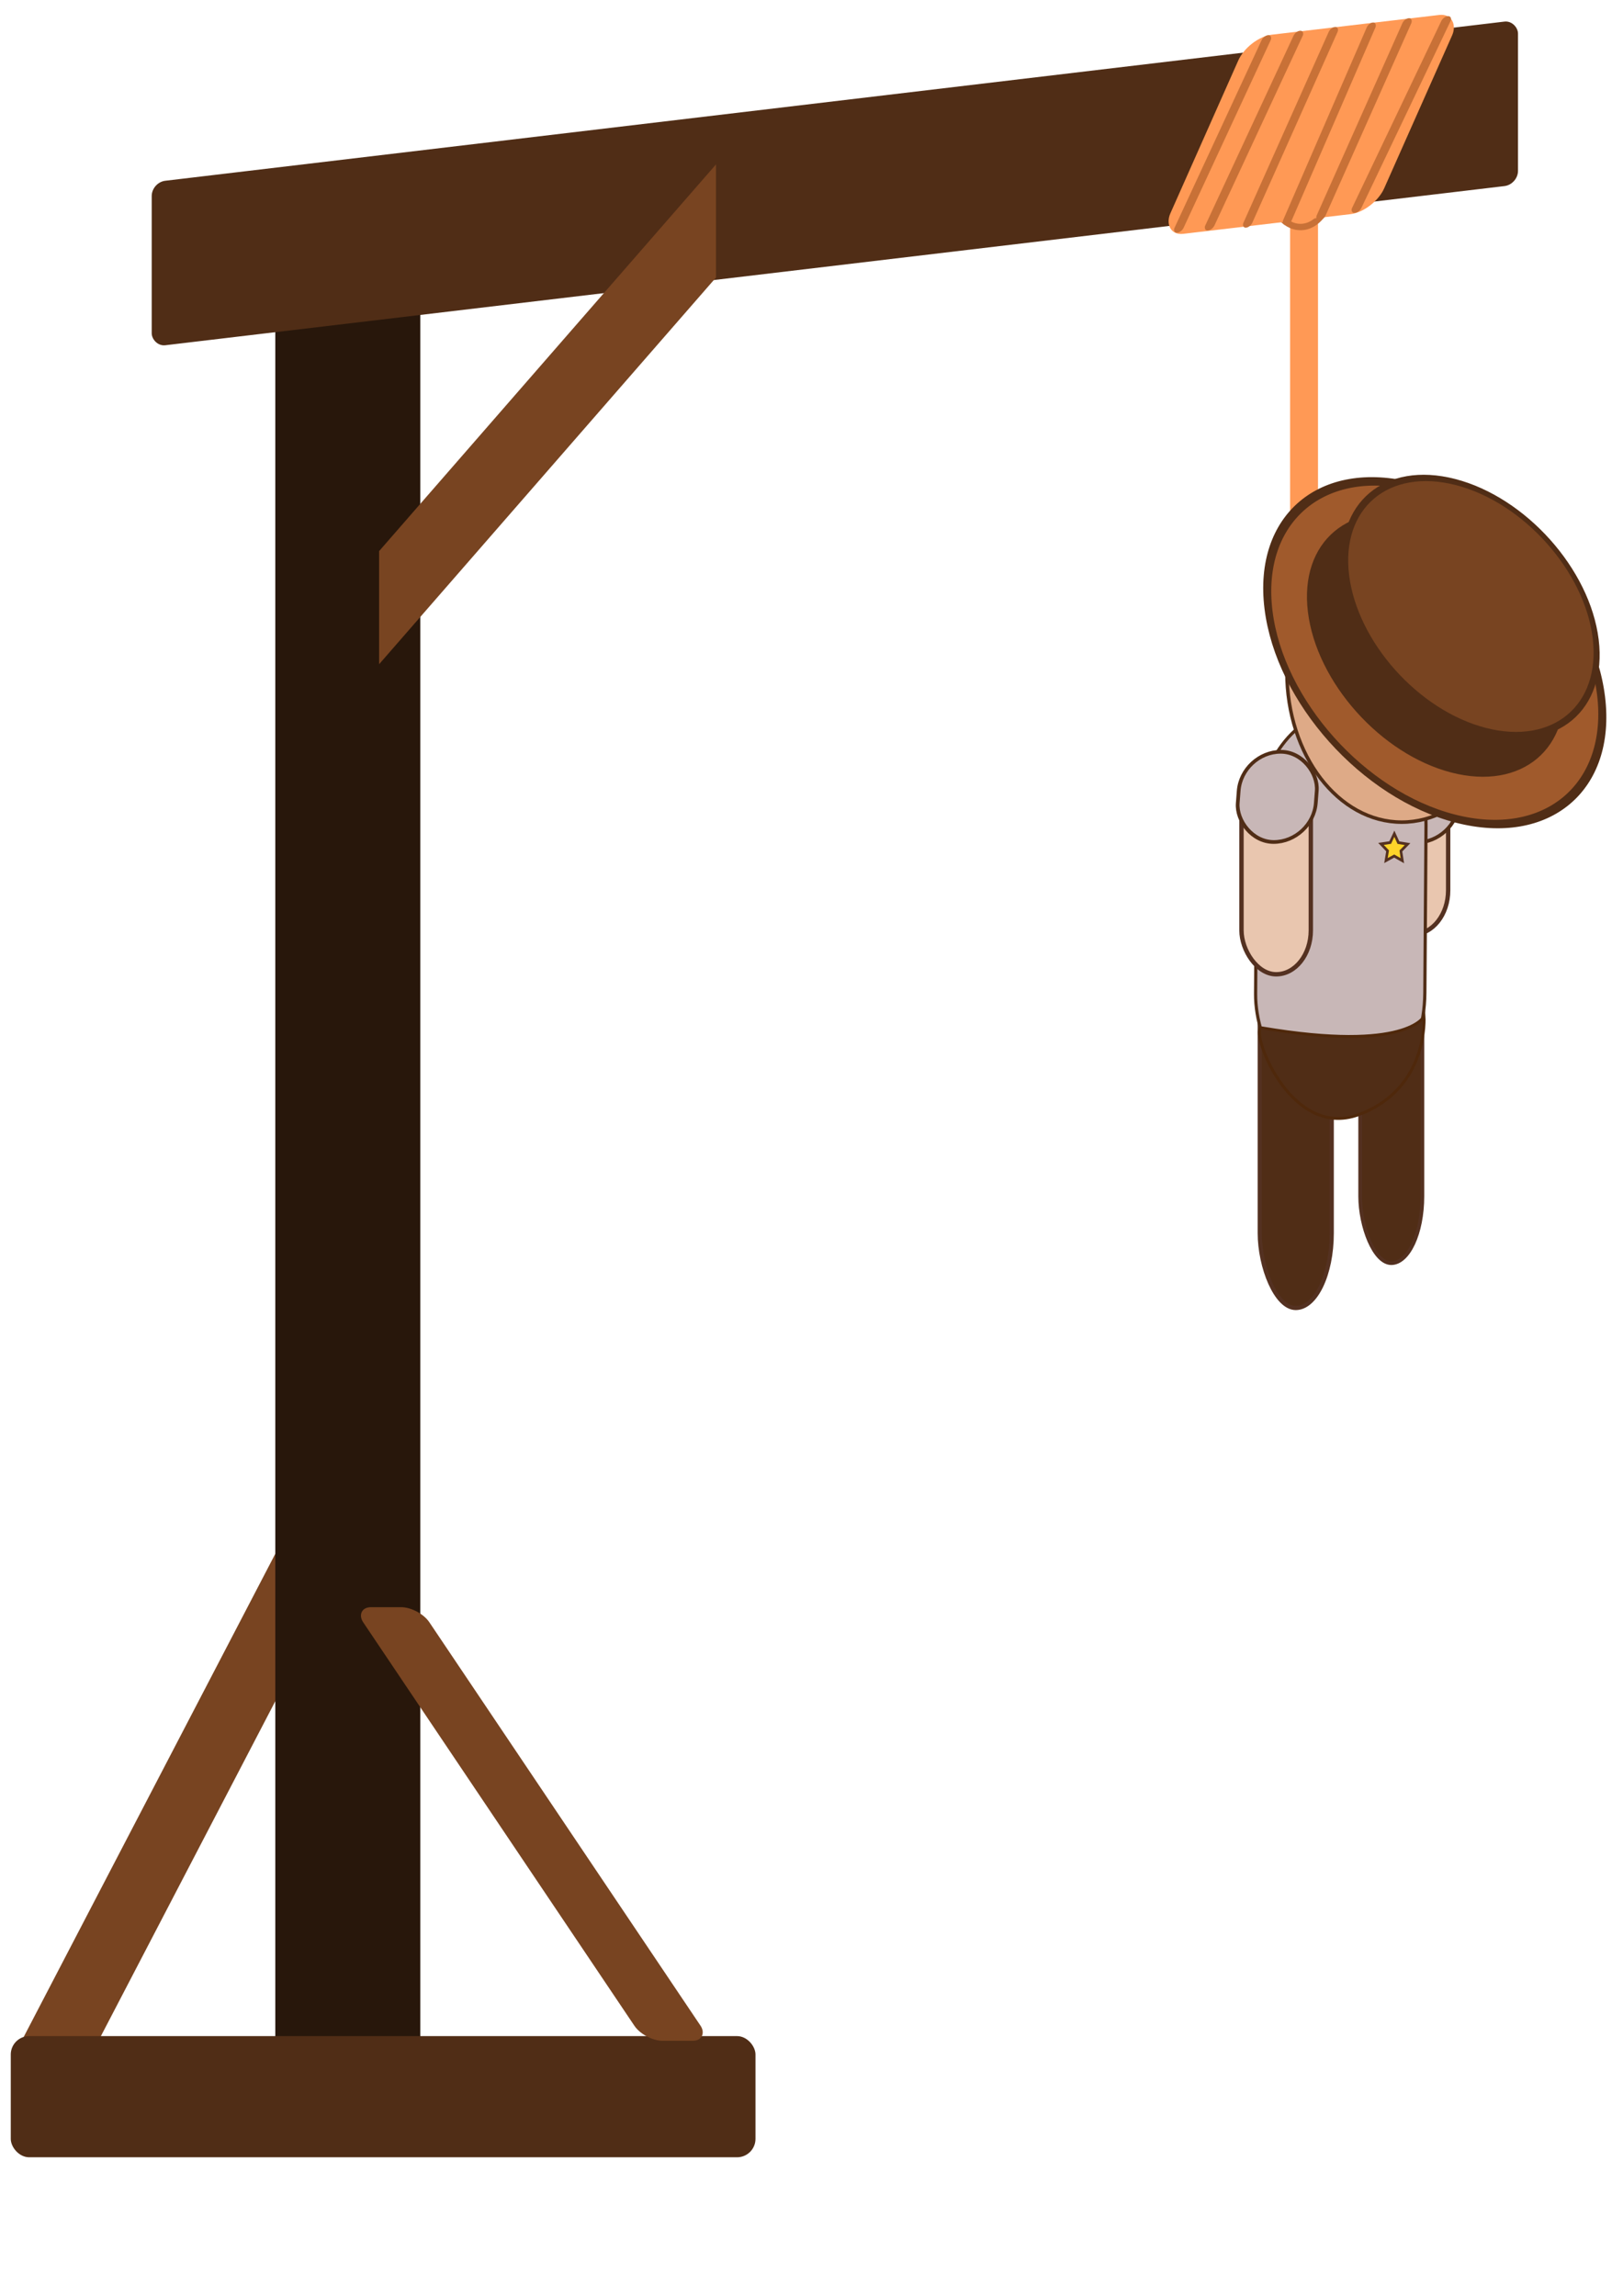 <?xml version="1.0" encoding="UTF-8" standalone="no"?>
<svg
   xmlns:osb="http://www.openswatchbook.org/uri/2009/osb"
   xmlns:dc="http://purl.org/dc/elements/1.1/"
   xmlns:cc="http://creativecommons.org/ns#"
   xmlns:rdf="http://www.w3.org/1999/02/22-rdf-syntax-ns#"
   xmlns:svg="http://www.w3.org/2000/svg"
   xmlns="http://www.w3.org/2000/svg"
   xmlns:sodipodi="http://sodipodi.sourceforge.net/DTD/sodipodi-0.dtd"
   xmlns:inkscape="http://www.inkscape.org/namespaces/inkscape"
   inkscape:export-ydpi="96"
   inkscape:export-xdpi="96"
   inkscape:export-filename="/home/nahuel/Documentos/Prácticas Web/Practica/Ahorcado/img/horca-0.svg.png"
   sodipodi:docname="horca-6.svg"
   inkscape:version="1.0 (4035a4fb49, 2020-05-01)"
   id="svg8"
   version="1.1"
   viewBox="0 0 210 297"
   height="297mm"
   width="210mm">
  <defs
     id="defs2">
    <linearGradient
       osb:paint="solid"
       id="linearGradient1340">
      <stop
         id="stop1338"
         offset="0"
         style="stop-color:#000000;stop-opacity:1;" />
    </linearGradient>
  </defs>
  <sodipodi:namedview
     inkscape:pagecheckerboard="false"
     inkscape:window-maximized="1"
     inkscape:window-y="231"
     inkscape:window-x="768"
     inkscape:window-height="844"
     inkscape:window-width="1440"
     showborder="true"
     inkscape:snap-global="false"
     showgrid="false"
     inkscape:document-rotation="0"
     inkscape:current-layer="layer1"
     inkscape:document-units="mm"
     inkscape:cy="502.09292"
     inkscape:cx="465.12528"
     inkscape:zoom="0.47509054"
     inkscape:pageshadow="2"
     inkscape:pageopacity="0"
     borderopacity="1.0"
     bordercolor="#666666"
     pagecolor="#ffffff"
     id="base" />
  <g
     id="layer1"
     inkscape:groupmode="layer"
     inkscape:label="Capa 1">
    <rect
       ry="8.652"
       y="121.44"
       x="175.989"
       height="41.973"
       width="8.058"
       id="rect1287-2-3"
       style="opacity:1;fill:#502d16;fill-opacity:1;stroke:#543121;stroke-width:0.47;stroke-miterlimit:4;stroke-dasharray:none;stroke-opacity:1" />
    <rect
       style="opacity:1;fill:#e9c6af;fill-opacity:1;stroke:#543121;stroke-width:0.566;stroke-miterlimit:4;stroke-dasharray:none;stroke-opacity:1"
       id="rect1287-0"
       width="8.971"
       height="27.53"
       x="178.405"
       y="93.325"
       ry="5.675" />
    <rect
       transform="matrix(1,-0.002,-0.077,0.997,0,0)"
       ry="5.051"
       y="97.995"
       x="186.73"
       height="11.704"
       width="10.102"
       id="rect1193-9-2"
       style="opacity:1;fill:#c8b7b7;fill-opacity:1;stroke:#502d16;stroke-width:0.481;stroke-miterlimit:4;stroke-dasharray:none;stroke-opacity:1" />
    <rect
       style="opacity:1;fill:#502d16;fill-opacity:1;stroke:#543121;stroke-width:0.535;stroke-miterlimit:4;stroke-dasharray:none;stroke-opacity:1"
       id="rect1287-2"
       width="9.319"
       height="46.975"
       x="162.997"
       y="122.237"
       ry="9.683" />
    <rect
       transform="matrix(1,-0.005,-0.007,1,0,0)"
       ry="14.803"
       y="92.869"
       x="163.367"
       height="51.312"
       width="21.899"
       id="rect1193"
       style="opacity:1;fill:#c8b7b7;fill-opacity:1;stroke:#502d16;stroke-width:0.414;stroke-miterlimit:4;stroke-dasharray:none;stroke-opacity:1" />
    <rect
       ry="5.675"
       y="98.51"
       x="160.636"
       height="27.53"
       width="8.971"
       id="rect1287"
       style="opacity:1;fill:#e9c6af;fill-opacity:1;stroke:#543121;stroke-width:0.566;stroke-miterlimit:4;stroke-dasharray:none;stroke-opacity:1" />
    <path
       transform="matrix(1.213,0,0,1.292,46.472,21.224)"
       inkscape:transform-center-y="-0.17982654"
       inkscape:transform-center-x="-0.0039919552"
       d="m 111.832,68.094 -0.713,0.685 0.16,0.976 -0.872,-0.467 -0.879,0.454 0.174,-0.974 -0.703,-0.696 0.98,-0.135 0.444,-0.884 0.431,0.89 z"
       inkscape:randomized="0"
       inkscape:rounded="0"
       inkscape:flatsided="false"
       sodipodi:arg2="0.32128792"
       sodipodi:arg1="-0.30703061"
       sodipodi:r2="0.7448622"
       sodipodi:r1="1.4897244"
       sodipodi:cy="68.543808"
       sodipodi:cx="110.41191"
       sodipodi:sides="5"
       id="path1219"
       style="opacity:1;fill:#ffd42a;fill-opacity:1;stroke:#543121;stroke-width:0.277;stroke-miterlimit:4;stroke-dasharray:none;stroke-opacity:1"
       sodipodi:type="star" />
    <rect
       style="opacity:1;fill:#c8b7b7;fill-opacity:1;stroke:#502d16;stroke-width:0.481;stroke-miterlimit:4;stroke-dasharray:none;stroke-opacity:1"
       id="rect1193-9"
       width="10.102"
       height="11.704"
       x="168.202"
       y="97.896"
       ry="5.051"
       transform="matrix(1,-0.002,-0.077,0.997,0,0)" />
    <ellipse
       transform="scale(-1,1)"
       ry="19.404"
       rx="14.857"
       cy="86.954"
       cx="-181.37"
       id="path1156"
       style="opacity:1;fill:#deaa87;fill-opacity:1;stroke:#502d16;stroke-width:0.454;stroke-miterlimit:4;stroke-dasharray:none;stroke-opacity:1" />
    <rect
       transform="matrix(1,0,-0.462,0.887,0,0)"
       y="215.525"
       x="140.317"
       height="82.181"
       width="9.933"
       id="rect974"
       style="fill:#784421;fill-opacity:1;stroke:none;stroke-width:1.126;stroke-miterlimit:4;stroke-dasharray:none;stroke-opacity:0.939" />
    <rect
       ry="0.585"
       y="26.915"
       x="166.927"
       height="57.498"
       width="3.61"
       id="rect119"
       style="fill:#ff9955;fill-opacity:1;stroke-width:0.796" />
    <ellipse
       ry="5.262"
       rx="3.915"
       cy="24.108"
       cx="168.269"
       id="path121"
       style="fill:#ff9955;fill-opacity:1;stroke:#c87137;stroke-width:0.829;stroke-miterlimit:4;stroke-dasharray:none;stroke-opacity:1" />
    <rect
       y="23.98"
       x="35.623"
       height="240.662"
       width="18.761"
       id="rect22"
       style="fill:#28170b;stroke-width:0.474" />
    <rect
       ry="1.765"
       transform="matrix(0.993,-0.118,0,1,0,0)"
       y="25.926"
       x="19.768"
       height="21.279"
       width="178.031"
       id="rect20"
       style="fill:#502d16;stroke-width:0.399" />
    <rect
       rx="0"
       transform="matrix(0.657,-0.754,0,1,0,0)"
       ry="1.691"
       y="127.59"
       x="74.662"
       height="14.632"
       width="66.346"
       id="rect26"
       style="fill:#784421;stroke-width:0.25" />
    <rect
       transform="matrix(0.993,-0.117,-0.406,0.914,0,0)"
       rx="3.031"
       ry="3.262"
       y="27.566"
       x="173.954"
       height="28.186"
       width="27.869"
       id="rect30"
       style="fill:#ff9955;stroke-width:0.658" />
    <rect
       transform="matrix(1,0,-0.421,0.907,0,0)"
       ry="0.695"
       y="5.017"
       x="165.651"
       height="28.18"
       width="1.174"
       id="rect48"
       style="fill:#c87137;stroke-width:0.649" />
    <rect
       style="fill:#c87137;stroke-width:0.646"
       id="rect48-7"
       width="1.15"
       height="28.445"
       x="173.764"
       y="3.819"
       ry="0.702"
       transform="matrix(1,0,-0.408,0.913,0,0)" />
    <rect
       style="fill:#c87137;stroke-width:0.657"
       id="rect48-5"
       width="1.19"
       height="28.487"
       x="169.52"
       y="4.385"
       ry="0.703"
       transform="matrix(1,0,-0.422,0.907,0,0)" />
    <rect
       style="fill:#c87137;stroke-width:0.64"
       id="rect48-35"
       width="1.125"
       height="28.552"
       x="178.382"
       y="3.175"
       ry="0.704"
       transform="matrix(1,0,-0.398,0.917,0,0)" />
    <rect
       style="fill:#c87137;stroke-width:0.657"
       id="rect48-1"
       width="1.202"
       height="28.192"
       x="187.785"
       y="2.31"
       ry="0.695"
       transform="matrix(1,0,-0.431,0.903,0,0)" />
    <rect
       style="fill:#c87137;stroke-width:0.649"
       id="rect48-2"
       width="1.156"
       height="28.649"
       x="182.79"
       y="2.579"
       ry="0.707"
       transform="matrix(1,0,-0.407,0.913,0,0)" />
    <rect
       ry="2.382"
       y="263.403"
       x="1.393"
       height="15.675"
       width="96.359"
       id="rect970"
       style="fill:#502d16;fill-opacity:1;stroke:none;stroke-width:0.607;stroke-miterlimit:4;stroke-dasharray:none;stroke-opacity:0.939" />
    <rect
       ry="2.338"
       style="fill:#784421;fill-opacity:1;stroke:none;stroke-width:0.641;stroke-miterlimit:4;stroke-dasharray:none;stroke-opacity:0.939"
       id="rect974-9"
       width="8.562"
       height="67.58"
       x="85.538"
       y="250.5"
       transform="matrix(-1,0,0.558,0.83,0,0)" />
    <ellipse
       style="opacity:1;fill:#a05a2c;fill-opacity:1;stroke:#502d16;stroke-width:1.067;stroke-miterlimit:4;stroke-dasharray:none;stroke-opacity:1"
       id="path993-3"
       cx="-186.994"
       cy="-37.995"
       rx="22.226"
       ry="21.627"
       transform="matrix(-0.968,-0.25,-0.122,-0.992,0,0)" />
    <ellipse
       style="opacity:1;fill:#502d16;fill-opacity:1;stroke:#502d16;stroke-width:0.801;stroke-miterlimit:4;stroke-dasharray:none;stroke-opacity:1"
       id="path993-6"
       cx="-187.252"
       cy="-36.927"
       rx="16.679"
       ry="16.229"
       transform="matrix(-0.968,-0.25,-0.122,-0.992,0,0)" />
    <ellipse
       transform="matrix(-0.968,-0.25,-0.122,-0.992,0,0)"
       ry="16.229"
       rx="16.679"
       cy="-30.515"
       cx="-192.765"
       id="path993-6-0"
       style="opacity:1;fill:#784421;fill-opacity:1;stroke:#502d16;stroke-width:0.801;stroke-miterlimit:4;stroke-dasharray:none;stroke-opacity:1" />
    <path
       sodipodi:nodetypes="cssc"
       id="path1336"
       d="m 184.254,131.488 c 0,0 -2.198,4.663 -20.962,1.489 -1.762,-0.298 3.38,14.601 12.54,11.207 9.08,-3.365 8.422,-12.696 8.422,-12.696 z"
       style="fill:#502d16;stroke:#4f280b;stroke-width:0.377;stroke-linecap:butt;stroke-linejoin:miter;stroke-miterlimit:4;stroke-dasharray:none;stroke-opacity:1" />
  </g>
</svg>
